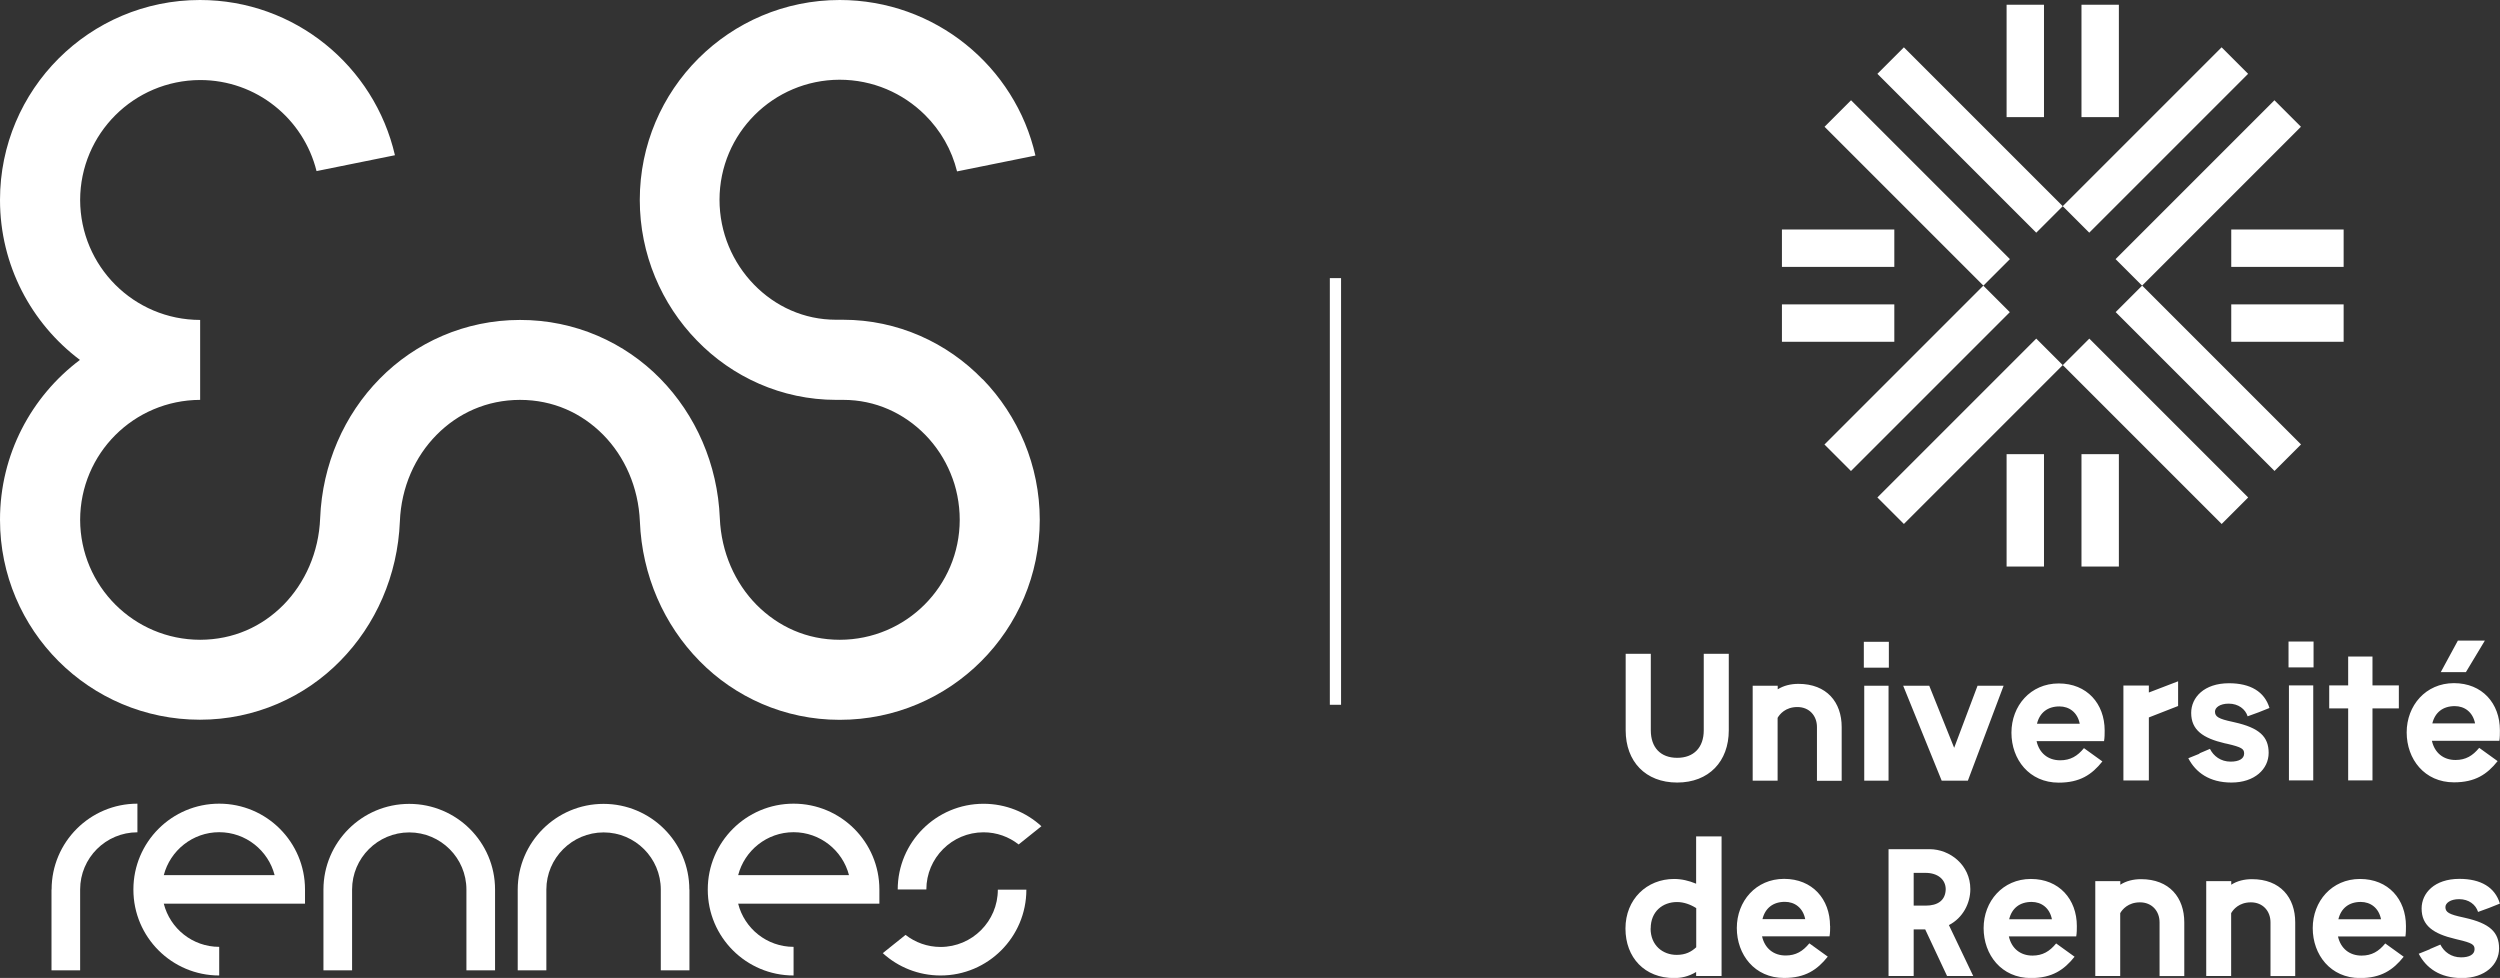 <?xml version="1.0" encoding="UTF-8"?>
<svg id="Calque_2" data-name="Calque 2" xmlns="http://www.w3.org/2000/svg" viewBox="0 0 242.7 94.94">
  <rect x="0" y="0" width="242.7" height="94.94" fill="#333333" stroke="none"/>
  <defs>
    <style>
      .cls-1 {
        fill: #fff;
        stroke-width: 0px;
      }
    </style>
  </defs>
  <g>
    <path class="cls-1" d="m5,86.35v7.85h2.78v-7.85c0-3.06,2.49-5.55,5.56-5.55v-2.78c-4.6,0-8.33,3.73-8.33,8.33"/>
    <path class="cls-1" d="m48.06,86.35c0-4.59-3.74-8.31-8.33-8.31s-8.32,3.72-8.33,8.31v7.85h2.78v-7.84c0-3.06,2.49-5.55,5.55-5.55s5.55,2.49,5.55,5.55v7.84h2.78v-7.85h0"/>
    <path class="cls-1" d="m66.92,86.35c0-4.59-3.74-8.31-8.33-8.31s-8.32,3.72-8.33,8.31h0v7.85h2.78v-7.84c0-3.06,2.5-5.55,5.56-5.55s5.55,2.49,5.55,5.55v7.84h2.78v-7.85"/>
    <path class="cls-1" d="m29.61,86.35c0-4.6-3.73-8.33-8.33-8.33s-8.33,3.73-8.33,8.33v.02c0,4.6,3.73,8.33,8.33,8.33v-2.78c-2.59,0-4.77-1.78-5.38-4.19h13.71v-1.39m-8.33-5.55c2.58,0,4.76,1.77,5.38,4.17h-10.76c.62-2.39,2.8-4.17,5.38-4.17"/>
    <path class="cls-1" d="m85.37,86.35c0-4.6-3.73-8.33-8.33-8.33s-8.33,3.73-8.33,8.33v.02c0,4.6,3.73,8.33,8.33,8.33v-2.78c-2.59,0-4.77-1.78-5.38-4.19h13.71v-1.39m-8.33-5.55c2.58,0,4.76,1.77,5.38,4.17h-10.76c.62-2.39,2.79-4.17,5.38-4.17"/>
    <path class="cls-1" d="m87.15,86.35h2.78c0-3.06,2.49-5.55,5.55-5.55,1.29,0,2.47.44,3.41,1.18l2.21-1.77c-1.48-1.36-3.46-2.18-5.62-2.18-4.6,0-8.33,3.73-8.33,8.33"/>
    <path class="cls-1" d="m96.87,86.37c0,3.06-2.49,5.56-5.56,5.56-1.28,0-2.46-.44-3.4-1.17l-2.21,1.77c1.48,1.35,3.45,2.17,5.61,2.17,4.6,0,8.33-3.73,8.33-8.33h-2.78"/>
    <path class="cls-1" d="m81.45,31.05h-.03s0,0,0,0h.02m13.94,5.76c-3.42-3.53-8.22-5.77-13.54-5.77-.14,0-.29,0-.46,0h.02c-.08,0-.16,0-.25,0-3.1,0-5.89-1.29-7.96-3.42-2.07-2.13-3.34-5.05-3.34-8.23.01-6.44,5.22-11.63,11.65-11.65,3.24,0,6.16,1.3,8.3,3.42,1.51,1.5,2.6,3.38,3.11,5.48l7.61-1.54C98.56,6.44,90.77,0,81.52,0c-10.71,0-19.41,8.68-19.41,19.41,0,5.27,2.11,10.12,5.54,13.64,3.41,3.53,8.22,5.77,13.53,5.77.14,0,.28,0,.43,0h.03c.06,0,.14,0,.23,0,3.11,0,5.9,1.29,7.97,3.41,2.06,2.12,3.33,5.04,3.33,8.24-.01,6.42-5.2,11.63-11.64,11.64-3.22,0-5.98-1.28-8.08-3.39-2.09-2.12-3.43-5.09-3.57-8.41-.21-5.24-2.34-10.04-5.78-13.55-3.44-3.51-8.27-5.71-13.62-5.7-5.35,0-10.17,2.2-13.61,5.7-3.45,3.5-5.58,8.3-5.79,13.55-.13,3.33-1.48,6.29-3.56,8.41-2.1,2.12-4.86,3.38-8.09,3.39-6.43-.01-11.63-5.21-11.65-11.64.01-6.43,5.21-11.63,11.65-11.65v-7.76c-6.44-.01-11.63-5.21-11.65-11.64.01-6.43,5.21-11.63,11.65-11.65,5.47,0,10.04,3.76,11.3,8.84l7.61-1.54C36.35,6.43,28.63,0,19.41,0,8.69,0,0,8.69,0,19.41c0,6.35,3.05,11.99,7.76,15.53C3.05,38.48,0,44.11,0,50.46c0,10.72,8.68,19.41,19.41,19.41,5.35,0,10.18-2.2,13.62-5.71,3.45-3.5,5.58-8.3,5.79-13.54.13-3.34,1.48-6.3,3.57-8.41,2.09-2.11,4.86-3.38,8.08-3.39,3.24,0,6,1.28,8.09,3.39,2.08,2.11,3.42,5.08,3.56,8.42.21,5.24,2.34,10.03,5.79,13.54,3.43,3.5,8.25,5.71,13.59,5.71h.03c10.73,0,19.41-8.7,19.41-19.41,0-5.28-2.11-10.12-5.53-13.65"/>
  </g>
  <g id="Calque_1" data-name="Calque 1">
    <rect class="cls-1" x="129.1" y="27" width="1.09" height="41.42"/>
    <rect class="cls-1" x="207.43" y="30.96" width="3.64" height="21.81" transform="translate(31.69 160.23) rotate(-45)"/>
    <rect class="cls-1" x="212.57" y="25.82" width="3.64" height="21.81" transform="translate(36.82 162.35) rotate(-45)"/>
    <rect class="cls-1" x="184.3" y="7.83" width="3.64" height="21.81" transform="translate(41.27 137.09) rotate(-45)"/>
    <rect class="cls-1" x="189.44" y="2.69" width="3.64" height="21.81" transform="translate(46.4 139.22) rotate(-45)"/>
    <rect class="cls-1" x="198.34" y="11.77" width="21.81" height="3.64" transform="translate(51.68 151.94) rotate(-45)"/>
    <rect class="cls-1" x="203.48" y="16.91" width="21.81" height="3.64" transform="translate(49.54 157.08) rotate(-45)"/>
    <rect class="cls-1" x="175.21" y="34.91" width="21.81" height="3.64" transform="translate(28.54 142.36) rotate(-45)"/>
    <rect class="cls-1" x="180.35" y="40.05" width="21.81" height="3.64" transform="translate(26.41 147.5) rotate(-45)"/>
    <rect class="cls-1" x="194.8" y=".46" width="3.63" height="10.91"/>
    <rect class="cls-1" x="202.07" y=".46" width="3.63" height="10.91"/>
    <rect class="cls-1" x="194.8" y="44.09" width="3.63" height="10.91"/>
    <rect class="cls-1" x="202.07" y="44.09" width="3.63" height="10.91"/>
    <rect class="cls-1" x="216.61" y="22.28" width="10.91" height="3.63"/>
    <rect class="cls-1" x="216.61" y="29.55" width="10.91" height="3.63"/>
    <rect class="cls-1" x="172.99" y="22.28" width="10.91" height="3.63"/>
    <rect class="cls-1" x="172.99" y="29.55" width="10.91" height="3.63"/>
    <path class="cls-1" d="m238.22,88.07s-.02.04.04.04c-.04,0-.04-.02-.04-.04m-2.32,4.08l-1.09.44c.72,1.38,2.05,2.36,4.19,2.36,2.25,0,3.61-1.31,3.61-2.88s-.9-2.43-3.32-2.97l-.17-.04c-1.37-.29-1.72-.5-1.72-1,0-.39.48-.77,1.33-.77.94,0,1.62.53,1.84,1.24l1.07-.39,1.05-.42c-.48-1.59-1.86-2.4-3.93-2.4-2.42,0-3.67,1.38-3.67,2.88,0,1.66,1.14,2.45,3.26,2.95l.24.06c1.42.33,1.64.5,1.64.94,0,.52-.52.79-1.31.79-.96,0-1.66-.54-2.01-1.24l-1.03.44Zm-8.89-2.91c.26-1.07,1.03-1.68,2.17-1.68.94,0,1.75.57,1.97,1.68h-4.15Zm6.56.66c0-2.6-1.71-4.57-4.46-4.57s-4.59,2.18-4.59,4.77,1.73,4.85,4.59,4.85c2.05,0,3.21-.78,4.24-2.07l-1.79-1.29c-.63.77-1.31,1.18-2.3,1.18-1.18,0-2.03-.7-2.29-1.86h6.55c.05-.35.05-.7.05-1.01m-19.4,4.85h2.43v-6.1c.2-.35.76-1.05,1.92-1.05s1.9.85,1.9,1.94v5.22h2.4v-5.22c0-2.4-1.44-4.19-4.2-4.19-.74,0-1.44.17-2.01.54v-.35h-2.43v9.22Zm-10.77,0h2.43v-6.1c.2-.35.76-1.05,1.92-1.05s1.9.85,1.9,1.94v5.22h2.4v-5.22c0-2.4-1.44-4.19-4.2-4.19-.74,0-1.44.17-2.01.54v-.35h-2.43v9.22Zm-8.35-5.51c.26-1.07,1.03-1.68,2.18-1.68.94,0,1.75.57,1.97,1.68h-4.15Zm6.57.66c0-2.6-1.72-4.57-4.46-4.57s-4.59,2.18-4.59,4.77,1.73,4.85,4.59,4.85c2.05,0,3.21-.78,4.24-2.07l-1.79-1.29c-.63.77-1.31,1.18-2.3,1.18-1.18,0-2.03-.7-2.29-1.86h6.54c.06-.35.06-.7.06-1.01m-15.84-1.97v-3.19h1.16c1.16,0,1.94.63,1.95,1.58-.02,1.09-.77,1.6-1.95,1.6h-1.16Zm-2.43,6.82h2.43v-4.52h1.12l2.12,4.52h2.54l-2.36-4.94c1.36-.7,2.08-2.12,2.08-3.48v-.02c0-2.32-1.97-3.87-3.96-3.87h-3.98v12.32Z"/>
    <path class="cls-1" d="m236.96,65.25h2.43l1.84-3.06h-2.62l-1.66,3.06Zm-.83,4.98c.26-1.07,1.03-1.68,2.18-1.68.94,0,1.75.57,1.97,1.68h-4.15Zm6.56.66c0-2.6-1.71-4.57-4.46-4.57s-4.59,2.18-4.59,4.78,1.73,4.85,4.59,4.85c2.05,0,3.21-.77,4.24-2.06l-1.79-1.29c-.63.77-1.31,1.18-2.3,1.18-1.18,0-2.03-.7-2.29-1.86h6.55c.05-.35.05-.7.05-1.01m-14.73,4.85h2.36v-6.99h2.56v-2.23h-2.56v-2.8h-2.36v2.8h-1.84v2.23h1.84v6.99Zm-5.79-10.97h2.43v-2.51h-2.43v2.51Zm.04,10.97h2.36v-9.22h-2.36v9.22Zm-6.36-6.67s-.02.04.04.04c-.04,0-.04-.02-.04-.04m-2.32,4.08l-1.09.44c.72,1.38,2.05,2.36,4.19,2.36,2.25,0,3.61-1.31,3.61-2.88s-.9-2.43-3.32-2.97l-.17-.04c-1.37-.29-1.72-.5-1.72-1,0-.39.48-.77,1.33-.77.94,0,1.62.53,1.84,1.23l1.07-.39,1.05-.42c-.48-1.59-1.86-2.4-3.93-2.4-2.42,0-3.67,1.38-3.67,2.88,0,1.66,1.14,2.45,3.26,2.95l.24.05c1.42.33,1.64.5,1.64.94,0,.52-.52.79-1.31.79-.96,0-1.66-.54-2.01-1.24l-1.03.44Zm-7.39,2.6h2.47v-6.12l2.84-1.11v-2.4l-2.84,1.09v-.68h-2.47v9.22Zm-8.39-5.51c.26-1.07,1.03-1.68,2.18-1.68.94,0,1.75.57,1.97,1.68h-4.15Zm6.57.66c0-2.6-1.71-4.57-4.46-4.57s-4.59,2.18-4.59,4.78,1.73,4.85,4.59,4.85c2.05,0,3.21-.77,4.24-2.06l-1.79-1.29c-.63.77-1.31,1.18-2.31,1.18-1.18,0-2.03-.7-2.29-1.86h6.55c.06-.35.06-.7.06-1.01m-13.28,4.85l3.47-9.22h-2.53l-2.27,6.03-2.42-6.03h-2.53l3.74,9.22h2.53Zm-10.1-10.97h2.43v-2.51h-2.43v2.51Zm.04,10.97h2.36v-9.22h-2.36v9.22Zm-10.84,0h2.43v-6.1c.2-.35.76-1.05,1.92-1.05s1.9.85,1.9,1.94v5.22h2.4v-5.22c0-2.4-1.44-4.19-4.2-4.19-.74,0-1.44.17-2.01.53v-.35h-2.43v9.22Zm-12.32-12.32v7.43c0,3.02,1.92,5.07,5,5.07s5.01-2.05,5.01-5.07v-7.43h-2.43v7.43c0,1.66-.96,2.67-2.58,2.67s-2.56-1.01-2.56-2.67v-7.43h-2.43Z"/>
    <path class="cls-1" d="m171.1,89.23c.26-1.07,1.03-1.68,2.18-1.68.94,0,1.75.57,1.97,1.68h-4.15Zm6.56.66c0-2.6-1.71-4.57-4.46-4.57s-4.59,2.18-4.59,4.77,1.73,4.85,4.59,4.85c2.05,0,3.21-.78,4.24-2.07l-1.79-1.29c-.63.77-1.31,1.18-2.3,1.18-1.18,0-2.03-.7-2.29-1.86h6.55c.06-.35.06-.7.06-1.01m-17.42.24c0-1.64,1.16-2.56,2.56-2.56.65,0,1.31.24,1.86.59v3.8c-.48.44-1.03.74-1.9.74-1.35,0-2.53-.92-2.53-2.56m4.42,4.61h2.47v-13.55h-2.47v4.59c-.7-.29-1.4-.46-2.14-.46-2.65,0-4.72,1.97-4.72,4.81s1.88,4.81,4.72,4.81c.66,0,1.38-.13,2.14-.59v.39Z"/>
  </g>
</svg>